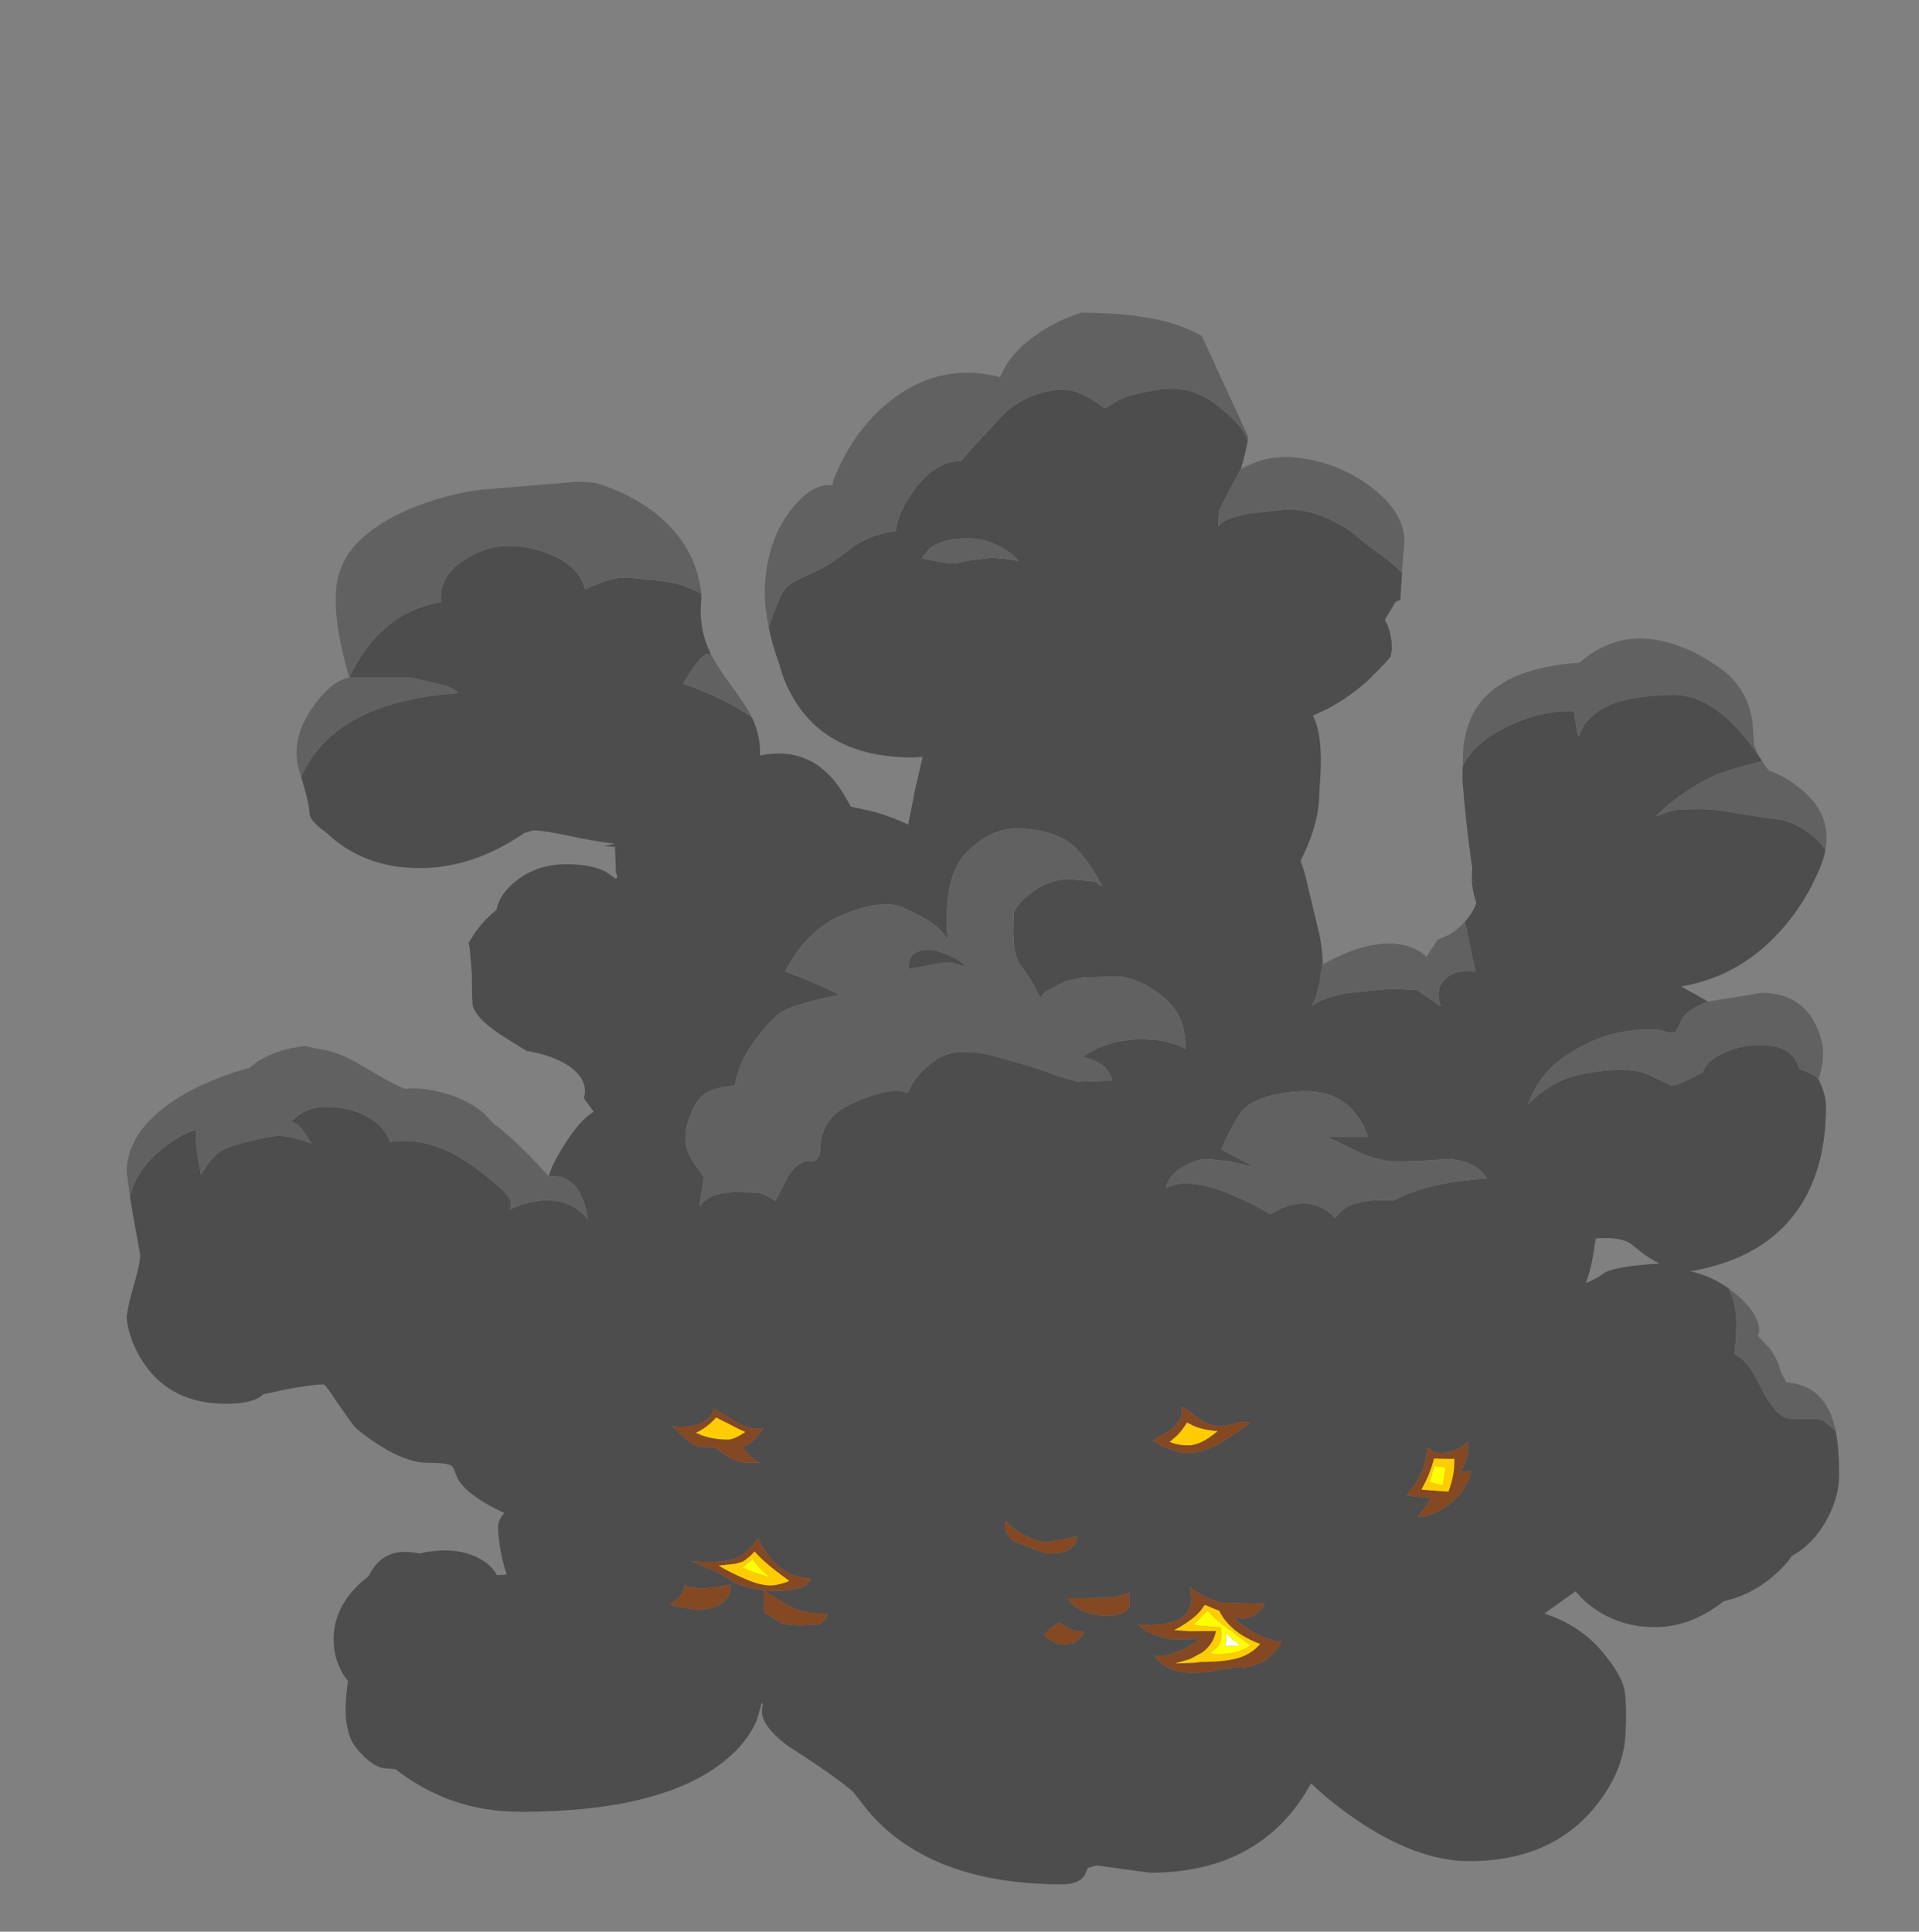 <?xml version="1.0" encoding="UTF-8" standalone="no"?>
<svg xmlns:ffdec="https://www.free-decompiler.com/flash" xmlns:xlink="http://www.w3.org/1999/xlink" ffdec:objectType="frame" height="499.45px" width="496.15px" xmlns="http://www.w3.org/2000/svg">
  <rect width="100%" height="100%" fill="#808080" stroke="none"/>
  <g transform="matrix(1.0, 0.0, 0.0, 1.0, 270.5, 376.7)">
    <use ffdec:characterId="161" height="406.35" transform="matrix(1.0, 0.0, 0.0, 1.0, -237.75, -295.85)" width="442.75" xlink:href="#shape0"/>
  </g>
  <defs>
    <g id="shape0" transform="matrix(1.0, 0.0, 0.0, 1.0, 237.75, 295.85)">
      <path d="M184.8 -180.4 L185.1 -179.9 Q175.85 -177.6 172.6 -176.1 164.4 -172.3 157.4 -165.5 161.05 -167.05 163.7 -167.4 L169.4 -167.5 Q173.15 -167.5 178.95 -166.35 L187.9 -165.0 Q192.25 -164.75 196.6 -161.75 199.95 -159.45 201.45 -156.9 201.0 -154.5 199.9 -151.95 L199.0 -149.95 Q195.95 -143.25 191.1 -137.45 180.0 -124.3 164.15 -121.65 L171.1 -117.75 Q165.15 -115.45 164.1 -112.65 163.0 -109.9 162.35 -109.7 161.7 -109.5 159.2 -110.25 156.7 -111.0 149.9 -110.05 143.05 -109.15 135.4 -104.45 127.7 -99.8 124.6 -91.25 128.9 -95.35 132.85 -97.15 136.75 -99.0 144.15 -99.85 151.55 -100.7 155.5 -98.9 L161.65 -96.0 Q163.2 -96.0 169.7 -99.4 170.65 -102.25 174.7 -104.25 179.25 -106.5 184.65 -106.5 189.9 -106.5 192.45 -104.2 193.95 -102.75 194.75 -100.3 198.6 -98.9 199.65 -97.65 201.6 -93.8 201.6 -90.6 201.6 -76.45 196.05 -66.7 187.5 -51.65 166.6 -48.0 171.9 -46.8 176.35 -43.65 178.05 -40.75 178.35 -36.25 178.6 -32.85 177.9 -26.5 181.25 -25.25 184.25 -19.0 187.5 -12.3 190.4 -10.5 192.0 -9.55 196.35 -9.8 200.35 -10.05 201.4 -9.0 L204.1 -6.7 Q205.0 -2.25 205.0 4.5 205.0 11.3 200.75 18.0 197.55 23.0 192.75 25.6 L191.8 27.0 Q184.65 35.2 175.15 37.3 166.7 44.0 157.35 44.0 148.85 44.0 142.15 39.5 140.05 38.1 138.3 36.35 L136.85 34.75 129.1 40.25 128.85 40.5 Q137.8 43.45 143.45 50.0 149.05 56.5 149.6 60.9 150.15 65.25 149.75 72.1 149.3 78.95 145.4 85.5 133.9 104.5 109.35 104.5 95.75 104.5 79.8 93.55 74.4 89.85 69.7 85.55 L68.45 84.4 Q66.65 87.75 64.35 90.75 51.4 107.5 26.85 107.5 L19.45 106.5 13.05 105.6 10.8 106.25 10.75 106.3 10.0 108.0 Q8.65 110.5 4.0 110.5 -22.05 110.5 -37.7 99.25 -42.6 95.75 -46.4 91.1 L-50.0 86.5 Q-55.05 82.2 -66.45 74.95 -74.9 68.8 -73.25 64.0 L-73.5 63.5 -74.9 68.25 Q-77.25 73.6 -82.4 77.95 -98.55 91.75 -136.0 91.75 -154.15 91.75 -168.2 80.75 L-171.85 80.4 Q-174.3 79.55 -176.5 77.35 -178.7 75.15 -179.55 73.45 -180.45 71.75 -180.95 68.45 -181.5 65.1 -180.55 57.95 L-181.75 56.25 Q-184.25 52.05 -184.25 47.25 -184.25 39.0 -177.4 32.65 L-175.2 30.8 Q-173.7 27.8 -171.6 26.3 -168.1 23.7 -162.0 24.95 -153.4 23.05 -147.35 25.85 -143.7 27.55 -142.0 30.55 L-139.45 30.4 -139.5 30.35 Q-141.5 24.35 -141.75 18.1 -141.75 16.35 -140.1 14.5 -151.1 9.35 -152.65 4.45 -153.25 2.55 -153.9 2.2 -155.15 1.5 -160.0 1.5 -165.25 1.5 -172.4 -3.0 -176.8 -5.8 -179.0 -8.0 L-183.3 -14.05 Q-186.4 -18.75 -186.75 -18.75 -190.15 -18.75 -197.6 -17.25 L-202.4 -16.2 -203.25 -15.55 Q-205.95 -13.75 -212.0 -13.75 -226.45 -13.75 -233.5 -24.5 -237.05 -29.9 -237.75 -35.75 -237.75 -38.0 -236.0 -44.05 -234.25 -50.05 -234.25 -52.25 L-236.0 -61.9 -236.9 -67.2 -236.9 -67.25 Q-235.7 -72.8 -230.85 -77.65 -228.85 -79.65 -225.75 -81.7 -222.15 -84.1 -219.8 -84.55 -220.25 -81.3 -218.5 -73.0 -216.1 -77.05 -214.15 -78.55 -212.45 -79.9 -208.55 -80.95 -201.1 -83.0 -198.3 -83.0 -195.5 -83.0 -190.0 -81.05 -192.65 -85.5 -193.65 -85.95 L-195.15 -86.75 -193.7 -88.1 Q-190.4 -90.5 -186.5 -90.5 -179.7 -90.5 -175.05 -87.7 -171.0 -85.3 -169.5 -81.2 L-169.5 -81.5 Q-159.45 -82.8 -149.55 -76.15 -146.2 -73.9 -141.35 -69.7 -137.35 -66.2 -138.8 -63.95 -125.75 -69.8 -118.5 -61.5 -120.45 -73.55 -128.65 -72.55 -127.85 -75.5 -124.85 -80.3 -120.6 -87.15 -117.0 -89.25 L-119.5 -92.7 -119.25 -94.5 Q-119.25 -98.3 -123.6 -101.2 -127.45 -103.7 -133.25 -104.8 L-134.3 -104.95 -140.0 -108.5 Q-147.0 -112.85 -148.2 -116.45 -148.5 -117.25 -148.5 -124.25 L-148.5 -124.85 -149.0 -130.75 Q-149.0 -131.6 -149.35 -132.9 L-147.7 -135.55 Q-145.3 -138.9 -142.1 -141.5 -141.5 -145.3 -137.3 -148.75 -131.8 -153.25 -124.0 -153.25 -117.7 -153.25 -113.95 -151.35 L-111.35 -149.5 -110.85 -149.95 -111.25 -151.1 -111.5 -157.75 -114.3 -157.95 -111.5 -158.55 Q-117.7 -159.35 -122.7 -160.45 -129.85 -162.0 -132.6 -162.0 L-135.0 -161.3 Q-136.9 -159.95 -139.45 -158.5 -150.5 -152.25 -162.0 -152.25 -176.6 -152.25 -186.2 -161.5 -190.5 -164.4 -190.5 -166.65 -190.5 -168.8 -192.65 -175.85 -183.85 -195.35 -152.0 -197.5 -153.45 -199.15 -157.7 -200.0 L-164.0 -201.5 -180.2 -201.5 Q-172.15 -218.45 -156.5 -221.0 -157.05 -227.55 -150.95 -231.6 -144.9 -235.65 -138.65 -235.55 -132.4 -235.45 -126.55 -232.6 -120.7 -229.75 -119.2 -224.25 -112.15 -227.9 -107.25 -227.3 L-98.6 -226.35 Q-94.8 -226.0 -90.25 -223.75 L-89.2 -223.2 Q-89.15 -221.95 -89.25 -220.85 -89.75 -214.75 -87.5 -209.35 L-86.65 -207.5 -88.0 -207.5 Q-90.0 -206.25 -92.5 -202.2 L-93.9 -199.95 Q-82.3 -195.85 -76.05 -191.15 -74.0 -186.8 -74.0 -182.35 L-74.0 -181.35 Q-60.5 -184.15 -52.75 -172.0 L-50.5 -168.15 -44.25 -166.75 Q-39.65 -165.4 -35.7 -163.5 L-33.85 -172.8 -32.0 -180.85 -32.0 -181.0 -34.5 -180.85 Q-55.1 -180.85 -64.25 -194.4 -67.7 -199.55 -69.0 -205.0 -70.8 -209.75 -71.75 -214.4 L-70.7 -217.6 -68.5 -223.0 Q-67.65 -225.05 -64.15 -226.85 L-58.5 -229.5 Q-55.5 -231.0 -49.45 -235.65 -44.4 -238.8 -38.9 -239.35 -38.3 -244.55 -33.85 -250.4 -28.4 -257.5 -22.25 -257.5 L-22.05 -257.5 -18.7 -261.3 -11.25 -269.35 Q-7.35 -273.25 -1.95 -274.9 3.4 -276.6 6.95 -275.6 10.45 -274.7 15.15 -271.1 L18.35 -273.0 Q20.55 -274.55 28.9 -275.95 37.25 -277.4 44.5 -271.65 51.7 -265.9 52.05 -262.5 L52.25 -263.7 Q51.65 -259.8 50.3 -255.4 45.0 -245.7 44.75 -244.65 L44.5 -243.0 44.5 -240.5 Q45.35 -242.55 52.35 -243.9 L62.25 -245.0 Q70.4 -245.0 79.0 -239.15 82.85 -235.75 85.4 -234.05 89.15 -231.55 92.0 -228.55 L91.55 -221.6 90.35 -221.1 87.55 -216.5 88.3 -214.95 Q89.35 -212.25 89.35 -208.85 L89.05 -206.9 87.55 -205.2 83.85 -201.4 Q78.65 -196.55 72.65 -193.4 L68.95 -191.65 Q70.35 -189.0 70.8 -184.6 71.15 -181.05 70.9 -176.45 L70.6 -171.75 Q70.6 -163.7 65.75 -154.1 66.8 -151.45 67.35 -148.75 L70.7 -134.8 Q71.25 -132.0 71.5 -128.1 L71.5 -128.0 70.55 -122.2 Q69.7 -118.2 68.5 -116.5 71.1 -118.6 77.65 -119.9 L88.75 -121.0 95.8 -120.75 102.0 -116.5 Q100.4 -121.3 103.4 -123.8 106.15 -126.1 111.0 -125.5 L108.25 -138.4 Q110.45 -140.9 111.2 -143.2 L110.8 -144.5 Q109.85 -148.05 110.1 -150.85 L110.15 -152.35 109.85 -154.3 Q108.4 -164.6 107.6 -175.1 L107.65 -178.4 Q110.3 -184.55 119.2 -188.85 127.95 -193.05 136.4 -192.85 L136.65 -191.2 137.4 -186.5 137.9 -186.5 Q138.95 -190.8 144.45 -193.8 149.95 -196.85 161.85 -197.05 173.55 -197.3 184.8 -180.4 M12.6 -148.75 L14.5 -147.5 Q9.45 -157.2 4.5 -159.8 -0.7 -162.5 -7.75 -162.5 -14.5 -162.5 -20.65 -156.25 -26.8 -150.0 -25.5 -133.5 -26.3 -135.65 -29.0 -137.65 -31.7 -139.65 -36.9 -142.0 -42.15 -144.35 -52.0 -140.45 -61.9 -136.55 -67.5 -125.5 -60.25 -122.85 -53.5 -119.5 -66.1 -116.9 -68.95 -114.7 -71.85 -112.5 -75.65 -107.25 -79.5 -102.05 -80.55 -96.0 -84.45 -95.8 -87.45 -94.4 -90.5 -93.0 -92.5 -87.05 -94.5 -81.15 -91.5 -76.6 L-88.5 -72.25 -89.25 -67.7 -89.7 -64.7 Q-88.4 -66.45 -86.4 -67.35 -83.9 -68.5 -80.0 -68.5 L-74.5 -68.35 Q-72.75 -67.95 -70.05 -66.2 L-68.0 -70.0 Q-66.8 -72.95 -64.95 -74.8 -63.1 -76.7 -60.75 -76.5 -58.45 -76.35 -58.4 -79.95 -58.35 -83.5 -56.2 -86.8 -54.1 -90.15 -46.5 -92.9 -38.95 -95.7 -35.8 -94.1 -33.8 -99.05 -28.4 -102.75 -23.0 -106.45 -11.95 -103.25 -0.9 -100.1 0.55 -99.4 1.95 -98.75 8.0 -97.0 L17.1 -97.3 Q16.55 -99.35 15.2 -100.7 13.1 -102.7 9.0 -103.5 L9.5 -103.5 Q16.05 -108.0 24.75 -108.0 31.7 -108.0 36.0 -105.45 36.25 -114.1 30.25 -118.95 24.25 -123.8 18.6 -124.25 L9.65 -124.0 5.0 -123.0 Q-0.05 -120.5 -0.55 -120.0 -1.4 -119.1 -1.5 -118.5 -3.15 -122.6 -6.8 -127.4 -8.5 -129.65 -8.5 -136.75 L-8.4 -140.7 Q-6.9 -143.95 -2.5 -146.8 1.85 -149.65 6.9 -149.3 L12.6 -148.75 M45.25 -79.5 L53.75 -75.0 47.1 -76.5 41.45 -77.05 Q38.75 -77.0 35.3 -75.0 31.45 -72.75 31.0 -69.5 38.65 -73.8 58.0 -62.75 67.85 -68.8 74.75 -61.75 77.95 -67.15 89.75 -66.25 98.3 -71.0 114.0 -72.0 111.85 -75.15 108.65 -76.15 105.45 -77.15 103.4 -77.0 L97.05 -76.6 Q92.75 -76.35 89.3 -76.5 85.8 -76.65 81.2 -78.65 L72.75 -82.75 83.25 -82.75 Q80.6 -89.95 75.3 -92.75 70.1 -95.5 61.35 -94.1 52.55 -92.7 49.95 -88.6 47.3 -84.5 45.25 -79.5 M27.6 -4.35 Q28.75 -3.3 31.4 -2.25 34.55 -1.0 36.25 -1.0 40.45 -1.0 45.0 -3.55 L52.5 -8.5 52.5 -9.0 50.0 -9.0 Q47.0 -8.0 45.0 -8.0 42.1 -8.0 39.4 -9.9 36.65 -12.15 35.0 -13.0 35.85 -8.75 29.45 -5.3 L27.6 -4.35 M153.85 -52.95 L151.1 -55.15 Q148.55 -56.95 142.1 -56.5 L141.15 -50.85 Q140.5 -47.55 139.6 -45.25 L139.6 -45.0 Q142.2 -46.0 144.7 -47.85 148.15 -49.4 158.6 -50.0 155.95 -51.3 153.85 -52.95 M106.35 -2.05 Q104.15 -1.0 102.0 -1.0 L100.1 -1.3 98.5 -2.5 Q98.35 2.5 95.25 7.25 L93.15 9.9 93.9 10.05 97.75 10.5 99.55 10.3 98.7 11.95 96.05 15.55 Q100.45 15.3 104.45 12.05 108.85 8.4 110.0 3.5 L107.05 3.9 Q109.0 0.8 109.0 -2.0 L109.0 -4.0 Q108.2 -2.95 106.35 -2.05 M49.0 41.5 Q51.7 42.2 53.9 40.85 55.5 39.8 56.5 38.0 L45.35 37.7 Q40.3 36.25 37.15 33.65 38.55 39.75 34.35 42.0 31.55 43.5 24.75 43.5 L23.75 43.3 Q26.05 45.75 31.1 46.95 32.75 47.35 39.85 47.0 33.15 51.85 28.0 51.5 32.2 57.05 42.0 55.5 51.8 53.9 50.75 54.5 49.65 55.05 54.1 53.7 58.55 52.35 61.0 47.5 60.45 48.3 56.5 46.7 52.5 45.1 49.0 42.0 L49.0 41.5 M8.0 20.5 L4.25 21.35 0.25 22.0 Q-2.45 22.0 -6.05 19.95 -9.3 18.15 -10.5 16.5 -11.1 18.2 -9.85 20.15 L-9.0 21.5 -3.95 23.55 Q-0.15 25.0 0.75 25.0 4.05 25.0 5.95 23.9 7.9 22.75 8.0 20.5 M5.5 36.5 Q6.75 38.65 9.7 39.9 12.25 40.95 15.0 41.0 L15.25 41.0 18.8 40.85 Q19.5 40.65 21.5 39.0 L21.5 35.0 Q19.7 36.15 15.85 36.4 L8.75 36.5 5.5 36.5 M4.7 43.7 L3.35 42.8 Q1.8 43.55 -0.25 45.65 L-0.7 46.1 2.55 48.25 5.0 48.5 7.3 48.05 9.5 46.0 9.5 45.0 Q7.75 45.55 4.7 43.7 M-32.3 -126.75 L-35.35 -126.2 -35.65 -126.45 Q-35.5 -129.9 -33.25 -130.65 -30.2 -131.65 -27.95 -130.75 -25.65 -129.95 -24.5 -129.4 L-23.2 -128.75 -23.0 -128.6 Q-21.45 -127.65 -20.75 -126.6 -24.3 -128.2 -26.8 -127.8 L-32.3 -126.75 M-12.05 -235.45 Q-16.0 -237.5 -20.25 -237.5 -25.0 -237.5 -27.9 -236.2 -29.5 -235.5 -30.65 -234.35 L-32.2 -232.3 -29.2 -231.75 -25.0 -231.0 Q-23.0 -231.0 -20.05 -231.75 L-14.0 -232.5 -10.55 -232.2 -7.1 -231.65 Q-8.55 -233.35 -10.65 -234.65 L-12.05 -235.45 M-96.1 -7.4 L-92.5 -4.0 Q-91.3 -2.8 -88.6 -2.55 L-85.65 -2.5 Q-83.2 -0.55 -81.65 0.3 -79.35 1.5 -76.5 1.5 L-74.0 1.5 Q-75.7 0.95 -77.65 -1.5 L-78.6 -2.65 -77.9 -2.8 Q-76.1 -3.45 -73.0 -7.5 -76.05 -6.65 -80.3 -9.1 L-86.0 -12.5 Q-86.35 -9.85 -89.85 -8.55 -93.05 -7.4 -96.55 -7.9 L-96.1 -7.4 M-61.0 31.5 Q-70.0 30.75 -74.5 21.0 -76.35 24.05 -79.55 25.85 -82.75 27.7 -91.75 27.0 -84.7 29.7 -81.85 31.7 -79.05 33.7 -73.0 34.5 -63.15 35.2 -61.0 32.0 L-61.0 31.5 M-63.5 43.5 L-59.15 43.3 Q-57.05 42.8 -56.5 40.5 -61.35 40.7 -65.05 39.2 -67.7 38.1 -73.0 34.5 L-73.0 40.2 -68.8 42.75 Q-67.55 43.5 -63.5 43.5 M-88.0 34.0 Q-92.45 34.0 -93.5 33.0 -93.55 35.8 -97.4 38.2 L-94.8 38.75 -90.75 39.5 Q-86.9 39.5 -84.55 38.25 -81.55 36.6 -81.5 33.0 L-84.55 33.5 -88.0 34.0" fill="#4d4d4d" fill-rule="evenodd" stroke="none"/>
      <path d="M107.65 -178.4 L107.85 -183.5 Q108.5 -189.0 110.8 -192.95 117.3 -204.0 137.85 -205.35 150.3 -216.3 167.3 -208.1 169.8 -206.9 172.0 -205.4 182.55 -199.35 182.8 -187.05 L183.05 -183.95 Q183.7 -182.15 184.8 -180.4 173.55 -197.3 161.85 -197.05 149.95 -196.85 144.45 -193.8 138.95 -190.8 137.9 -186.5 L137.4 -186.5 136.65 -191.2 136.4 -192.85 Q127.95 -193.05 119.2 -188.85 110.3 -184.55 107.65 -178.4 M185.1 -179.9 L186.2 -178.25 186.9 -177.5 188.0 -177.05 Q191.35 -175.65 194.0 -173.55 203.3 -166.8 201.45 -156.9 199.95 -159.45 196.6 -161.75 192.25 -164.75 187.9 -165.0 L178.95 -166.35 Q173.15 -167.5 169.4 -167.5 L163.7 -167.4 Q161.05 -167.05 157.4 -165.5 164.4 -172.3 172.6 -176.1 175.85 -177.6 185.1 -179.9 M171.1 -117.75 L178.0 -118.85 184.85 -120.0 Q194.4 -120.0 198.55 -112.5 200.4 -109.15 200.8 -105.55 L200.85 -104.6 Q200.85 -100.85 199.65 -97.65 198.6 -98.9 194.75 -100.3 193.95 -102.75 192.45 -104.2 189.9 -106.5 184.65 -106.5 179.25 -106.5 174.7 -104.25 170.65 -102.25 169.7 -99.4 163.2 -96.0 161.65 -96.0 L155.5 -98.9 Q151.55 -100.7 144.15 -99.85 136.75 -99.0 132.85 -97.15 128.9 -95.35 124.6 -91.25 127.7 -99.8 135.4 -104.45 143.05 -109.15 149.9 -110.05 156.7 -111.0 159.2 -110.25 161.7 -109.5 162.35 -109.7 163.0 -109.9 164.1 -112.65 165.15 -115.45 171.1 -117.75 M176.35 -43.65 L178.7 -41.8 178.85 -41.65 179.05 -41.5 Q184.35 -36.75 184.35 -32.5 L184.05 -31.25 187.05 -28.05 Q189.2 -25.2 189.95 -21.95 L191.35 -19.25 Q199.35 -18.8 202.7 -11.4 L202.8 -11.25 203.75 -8.3 203.85 -7.95 204.15 -6.7 204.1 -6.7 201.4 -9.0 Q200.35 -10.05 196.35 -9.8 192.0 -9.55 190.4 -10.5 187.5 -12.3 184.25 -19.0 181.25 -25.25 177.9 -26.5 178.6 -32.85 178.35 -36.25 178.05 -40.75 176.35 -43.65 M-236.9 -67.25 L-237.7 -73.2 -237.75 -73.6 Q-237.75 -82.25 -229.25 -89.4 -221.95 -95.45 -209.8 -99.5 L-205.9 -100.65 -205.3 -101.2 Q-200.3 -105.1 -192.75 -106.1 L-191.6 -106.25 -188.25 -105.5 Q-184.35 -105.05 -180.05 -102.9 -178.55 -102.15 -172.55 -98.6 -169.1 -96.55 -165.85 -95.2 -161.85 -95.6 -156.85 -94.4 -149.95 -92.7 -145.45 -88.9 L-142.7 -86.0 -141.0 -84.75 Q-136.55 -81.1 -131.25 -75.4 L-128.65 -72.55 Q-120.45 -73.55 -118.5 -61.5 -125.75 -69.8 -138.8 -63.95 -137.35 -66.2 -141.35 -69.7 -146.2 -73.9 -149.55 -76.15 -159.45 -82.8 -169.5 -81.5 L-169.5 -81.2 Q-171.0 -85.3 -175.05 -87.7 -179.7 -90.5 -186.5 -90.5 -190.4 -90.5 -193.7 -88.1 L-195.15 -86.75 -193.65 -85.95 Q-192.65 -85.5 -190.0 -81.05 -195.5 -83.0 -198.3 -83.0 -201.1 -83.0 -208.55 -80.95 -212.45 -79.9 -214.15 -78.55 -216.1 -77.05 -218.5 -73.0 -220.25 -81.3 -219.8 -84.55 -222.15 -84.1 -225.75 -81.7 -228.85 -79.65 -230.85 -77.65 -235.7 -72.8 -236.9 -67.25 M-192.65 -175.85 L-192.95 -176.75 -193.0 -176.9 Q-195.5 -184.9 -190.35 -192.75 -185.2 -200.65 -180.2 -201.5 -185.7 -220.55 -182.6 -229.15 -179.55 -237.8 -167.7 -243.65 -158.4 -248.25 -147.0 -250.0 L-121.35 -252.15 -116.8 -251.9 Q-110.55 -250.1 -105.0 -246.75 -100.5 -244.0 -97.1 -240.4 -92.2 -235.2 -90.3 -228.7 -89.4 -225.75 -89.2 -223.2 L-90.25 -223.75 Q-94.8 -226.0 -98.6 -226.35 L-107.25 -227.3 Q-112.15 -227.9 -119.2 -224.25 -120.7 -229.75 -126.55 -232.6 -132.4 -235.45 -138.65 -235.55 -144.9 -235.65 -150.95 -231.6 -157.05 -227.55 -156.5 -221.0 -172.15 -218.45 -180.2 -201.5 L-164.0 -201.5 -157.7 -200.0 Q-153.45 -199.15 -152.0 -197.5 -183.85 -195.35 -192.65 -175.85 M-86.65 -207.5 Q-85.1 -204.45 -82.2 -200.5 -77.85 -194.55 -76.6 -192.2 L-76.05 -191.15 Q-82.3 -195.85 -93.9 -199.95 L-92.5 -202.2 Q-90.0 -206.25 -88.0 -207.5 L-86.65 -207.5 M-71.75 -214.4 L-72.5 -218.85 Q-73.3 -225.65 -71.75 -232.4 -70.25 -239.15 -66.55 -244.15 -60.7 -252.0 -55.35 -251.2 -54.6 -254.25 -52.2 -258.65 -48.0 -266.5 -41.7 -271.9 -28.35 -283.4 -11.9 -279.2 -9.8 -284.7 -3.65 -289.35 1.85 -293.5 8.75 -295.75 L8.85 -295.8 9.0 -295.85 Q21.85 -295.85 31.0 -293.55 L34.35 -292.5 35.85 -291.95 36.0 -291.85 36.45 -291.65 37.8 -291.1 38.8 -290.6 39.5 -290.25 40.2 -289.9 52.25 -263.7 52.05 -262.5 Q51.7 -265.9 44.5 -271.65 37.25 -277.4 28.9 -275.95 20.55 -274.55 18.35 -273.0 L15.15 -271.1 Q10.45 -274.7 6.95 -275.6 3.4 -276.6 -1.95 -274.9 -7.35 -273.25 -11.25 -269.35 L-18.7 -261.3 -22.05 -257.5 -22.25 -257.5 Q-28.4 -257.5 -33.85 -250.4 -38.3 -244.55 -38.9 -239.35 -44.4 -238.8 -49.45 -235.65 -55.5 -231.0 -58.5 -229.5 L-64.15 -226.85 Q-67.65 -225.05 -68.5 -223.0 L-70.7 -217.6 -71.75 -214.4 M50.3 -255.4 L52.1 -256.3 Q58.25 -259.25 65.0 -258.35 L68.5 -257.8 Q78.0 -255.75 85.05 -249.95 92.6 -243.75 92.6 -236.75 L92.1 -230.45 92.05 -229.95 92.0 -228.55 Q89.15 -231.55 85.4 -234.05 82.85 -235.75 79.0 -239.15 70.4 -245.0 62.25 -245.0 L52.35 -243.9 Q45.35 -242.55 44.5 -240.5 L44.5 -243.0 44.75 -244.65 Q45.0 -245.7 50.3 -255.4 M71.5 -128.1 L71.5 -128.0 71.5 -127.35 Q80.75 -132.55 88.2 -132.75 94.4 -132.9 98.35 -129.3 L98.75 -130.0 101.2 -133.75 101.85 -134.0 104.1 -135.0 104.35 -135.15 104.75 -135.4 106.1 -136.35 107.7 -137.8 107.85 -138.0 108.25 -138.4 111.0 -125.5 Q106.15 -126.1 103.4 -123.8 100.4 -121.3 102.0 -116.5 L95.8 -120.75 88.75 -121.0 77.65 -119.9 Q71.1 -118.6 68.5 -116.5 69.7 -118.2 70.55 -122.2 L71.5 -128.0 71.5 -128.1 M45.25 -79.5 Q47.3 -84.5 49.95 -88.6 52.55 -92.7 61.35 -94.1 70.1 -95.5 75.3 -92.75 80.6 -89.95 83.25 -82.75 L72.75 -82.75 81.2 -78.65 Q85.8 -76.65 89.3 -76.5 92.75 -76.35 97.05 -76.6 L103.4 -77.0 Q105.45 -77.15 108.65 -76.15 111.85 -75.15 114.0 -72.0 98.3 -71.0 89.75 -66.25 77.95 -67.15 74.75 -61.75 67.85 -68.8 58.0 -62.75 38.65 -73.8 31.0 -69.5 31.45 -72.75 35.3 -75.0 38.75 -77.0 41.45 -77.05 L47.1 -76.5 53.75 -75.0 45.25 -79.5 M12.6 -148.75 L6.9 -149.3 Q1.85 -149.65 -2.5 -146.8 -6.9 -143.95 -8.4 -140.7 L-8.5 -136.75 Q-8.5 -129.65 -6.8 -127.4 -3.15 -122.6 -1.5 -118.5 -1.4 -119.1 -0.55 -120.0 -0.05 -120.5 5.0 -123.0 L9.65 -124.0 18.6 -124.25 Q24.25 -123.8 30.25 -118.95 36.25 -114.1 36.0 -105.45 31.7 -108.0 24.75 -108.0 16.05 -108.0 9.5 -103.5 L9.0 -103.5 Q13.1 -102.7 15.2 -100.7 16.55 -99.35 17.1 -97.3 L8.0 -97.0 Q1.95 -98.75 0.55 -99.4 -0.9 -100.1 -11.95 -103.25 -23.0 -106.45 -28.4 -102.75 -33.8 -99.05 -35.8 -94.1 -38.95 -95.7 -46.5 -92.9 -54.1 -90.15 -56.2 -86.8 -58.35 -83.5 -58.4 -79.95 -58.45 -76.35 -60.75 -76.5 -63.1 -76.7 -64.95 -74.8 -66.8 -72.95 -68.0 -70.0 L-70.05 -66.2 Q-72.75 -67.95 -74.5 -68.35 L-80.0 -68.5 Q-83.9 -68.5 -86.4 -67.35 -88.4 -66.45 -89.7 -64.7 L-89.25 -67.7 -88.5 -72.25 -91.5 -76.6 Q-94.5 -81.15 -92.5 -87.05 -90.5 -93.0 -87.45 -94.4 -84.45 -95.8 -80.55 -96.0 -79.5 -102.05 -75.65 -107.25 -71.85 -112.5 -68.95 -114.7 -66.1 -116.9 -53.5 -119.5 -60.25 -122.85 -67.5 -125.5 -61.9 -136.55 -52.0 -140.45 -42.15 -144.35 -36.9 -142.0 -31.7 -139.65 -29.0 -137.65 -26.3 -135.65 -25.5 -133.5 -26.8 -150.0 -20.65 -156.25 -14.5 -162.5 -7.75 -162.5 -0.7 -162.5 4.5 -159.8 9.45 -157.2 14.5 -147.5 L12.6 -148.75 M-12.05 -235.45 L-10.65 -234.65 Q-8.55 -233.35 -7.1 -231.65 L-10.55 -232.2 -14.0 -232.5 -20.05 -231.75 Q-23.0 -231.0 -25.0 -231.0 L-29.2 -231.75 -32.2 -232.3 -30.65 -234.35 Q-29.5 -235.5 -27.9 -236.2 -25.0 -237.5 -20.25 -237.5 -16.0 -237.5 -12.05 -235.45 M-32.3 -126.75 L-26.8 -127.8 Q-24.3 -128.2 -20.75 -126.6 -21.45 -127.65 -23.0 -128.6 L-23.2 -128.75 -24.5 -129.4 Q-25.65 -129.95 -27.95 -130.75 -30.2 -131.65 -33.25 -130.65 -35.5 -129.9 -35.65 -126.45 L-35.35 -126.2 -32.3 -126.75" fill="#616161" fill-rule="evenodd" stroke="none"/>
      <path d="M27.6 -4.35 L29.45 -5.3 Q35.85 -8.75 35.0 -13.0 36.65 -12.15 39.4 -9.9 42.1 -8.0 45.0 -8.0 47.0 -8.0 50.0 -9.0 L52.5 -9.0 52.5 -8.5 45.0 -3.55 Q40.45 -1.0 36.25 -1.0 34.55 -1.0 31.4 -2.25 28.75 -3.3 27.6 -4.35 M33.85 -5.55 L31.95 -3.9 Q33.9 -3.0 36.75 -3.0 39.6 -3.0 43.2 -5.8 L44.3 -6.65 Q41.05 -6.95 38.9 -7.7 37.7 -8.15 36.4 -8.9 35.3 -7.05 33.85 -5.55 M106.35 -2.05 Q108.2 -2.95 109.0 -4.0 L109.0 -2.0 Q109.0 0.8 107.05 3.9 L110.0 3.5 Q108.85 8.4 104.45 12.05 100.45 15.3 96.05 15.55 L98.7 11.95 99.55 10.3 97.75 10.5 93.9 10.05 93.15 9.9 95.25 7.25 Q98.35 2.5 98.5 -2.5 L100.1 -1.3 102.0 -1.0 Q104.15 -1.0 106.35 -2.05 M105.45 2.85 L105.5 1.5 105.5 0.5 104.25 0.5 103.55 0.5 100.65 0.45 100.3 0.4 99.75 2.3 98.7 5.05 98.15 6.25 97.0 8.45 98.2 8.55 100.35 8.7 102.05 8.85 104.0 8.95 104.4 7.75 Q105.25 5.15 105.45 2.85 M49.0 41.5 L49.0 42.0 Q52.5 45.1 56.5 46.7 60.45 48.3 61.0 47.5 58.55 52.35 54.1 53.7 49.65 55.05 50.75 54.5 51.8 53.9 42.0 55.5 32.2 57.05 28.0 51.5 33.15 51.85 39.85 47.0 32.75 47.35 31.1 46.95 26.05 45.75 23.75 43.3 L24.75 43.5 Q31.55 43.5 34.35 42.0 38.55 39.75 37.15 33.65 40.3 36.25 45.35 37.7 L56.5 38.0 Q55.5 39.8 53.9 40.85 51.7 42.2 49.0 41.5 M43.05 39.1 L41.1 38.3 41.0 38.25 Q39.9 40.05 38.1 41.55 35.55 43.55 33.1 44.75 L36.95 45.05 37.65 45.05 43.9 45.0 Q43.3 48.35 40.35 50.55 L37.2 52.25 33.35 53.4 38.45 53.2 40.0 53.0 Q46.95 53.0 50.45 51.7 52.55 50.95 54.25 49.45 L55.3 48.35 53.8 47.75 Q50.1 46.15 47.75 43.85 L47.15 43.25 Q45.65 41.7 44.75 39.8 L43.05 39.1 M4.7 43.7 Q7.75 45.55 9.5 45.0 L9.5 46.0 7.3 48.05 5.0 48.5 2.55 48.25 -0.7 46.1 -0.25 45.65 Q1.8 43.55 3.35 42.8 L4.7 43.7 M5.5 36.5 L8.75 36.5 15.85 36.4 Q19.7 36.15 21.5 35.0 L21.5 39.0 Q19.5 40.65 18.8 40.85 L15.25 41.0 15.0 41.0 Q12.25 40.95 9.7 39.9 6.75 38.65 5.5 36.5 M8.0 20.5 Q7.9 22.75 5.95 23.9 4.05 25.0 0.75 25.0 -0.15 25.0 -3.95 23.55 L-9.0 21.5 -9.85 20.15 Q-11.1 18.2 -10.5 16.5 -9.3 18.15 -6.05 19.95 -2.45 22.0 0.25 22.0 L4.25 21.35 8.0 20.5 M-96.1 -7.4 L-96.55 -7.9 Q-93.05 -7.4 -89.85 -8.55 -86.35 -9.85 -86.0 -12.5 L-80.3 -9.1 Q-76.05 -6.65 -73.0 -7.5 -76.1 -3.45 -77.9 -2.8 L-78.6 -2.65 -77.65 -1.5 Q-75.7 0.95 -74.0 1.5 L-76.5 1.5 Q-79.35 1.5 -81.65 0.3 -83.2 -0.55 -85.65 -2.5 L-88.6 -2.55 Q-91.3 -2.8 -92.5 -4.0 L-96.1 -7.4 M-90.55 -6.25 L-89.05 -5.6 Q-86.05 -4.5 -82.25 -4.5 -80.75 -4.5 -77.8 -6.45 L-79.55 -7.25 -85.35 -10.2 Q-86.8 -8.45 -89.2 -6.95 L-90.55 -6.25 M-61.0 31.5 L-61.0 32.0 Q-63.15 35.2 -73.0 34.5 -79.05 33.7 -81.85 31.7 -84.7 29.7 -91.75 27.0 -82.75 27.7 -79.55 25.85 -76.35 24.05 -74.5 21.0 -70.0 30.75 -61.0 31.5 M-68.4 32.75 Q-66.4 32.15 -66.5 32.0 L-67.3 31.4 Q-72.95 27.35 -75.4 24.45 L-76.45 25.55 -77.95 26.75 Q-78.7 27.3 -80.55 27.65 L-84.65 28.1 Q-82.35 29.6 -77.45 31.7 -72.55 33.8 -69.45 33.0 L-68.4 32.75 M-88.0 34.0 L-84.55 33.5 -81.5 33.0 Q-81.55 36.6 -84.55 38.25 -86.9 39.5 -90.75 39.5 L-94.8 38.75 -97.4 38.2 Q-93.55 35.8 -93.5 33.0 -92.45 34.0 -88.0 34.0 M-63.5 43.5 Q-67.55 43.5 -68.8 42.75 L-73.0 40.2 -73.0 34.5 Q-67.7 38.1 -65.05 39.2 -61.35 40.7 -56.5 40.5 -57.05 42.8 -59.15 43.3 L-63.5 43.5" fill="#844823" fill-rule="evenodd" stroke="none"/>
      <path d="M33.85 -5.55 Q35.3 -7.05 36.4 -8.9 37.7 -8.15 38.9 -7.7 41.05 -6.95 44.3 -6.65 L43.2 -5.8 Q39.6 -3.0 36.75 -3.0 33.9 -3.0 31.95 -3.9 L33.85 -5.55 M105.45 2.85 Q105.25 5.15 104.4 7.75 L104.0 8.95 102.05 8.85 100.35 8.7 98.2 8.55 97.0 8.45 98.15 6.25 98.7 5.05 99.75 2.3 100.3 0.4 100.65 0.45 103.55 0.5 104.25 0.5 105.5 0.5 105.5 1.5 105.45 2.85 M102.5 7.35 L102.6 6.9 103.3 2.7 100.3 2.35 99.65 4.85 99.1 6.5 102.5 7.35 M43.05 39.1 L44.75 39.8 Q45.65 41.7 47.15 43.25 L47.75 43.85 Q50.1 46.15 53.8 47.75 L55.3 48.35 54.25 49.45 Q52.55 50.95 50.45 51.7 46.95 53.0 40.0 53.0 L38.45 53.2 33.35 53.4 37.2 52.25 40.35 50.55 Q43.3 48.35 43.9 45.0 L37.65 45.05 36.95 45.05 33.1 44.75 Q35.55 43.55 38.1 41.55 39.9 40.05 41.0 38.25 L41.1 38.3 43.05 39.1 M49.05 45.95 L47.45 44.5 47.35 44.75 Q42.5 40.9 41.7 39.7 L38.6 42.85 38.25 43.5 45.1 44.05 Q45.85 47.75 43.85 49.55 L42.25 50.85 44.25 51.0 Q49.9 51.0 52.85 48.7 L49.05 45.95 M-90.55 -6.25 L-89.2 -6.95 Q-86.8 -8.45 -85.35 -10.2 L-79.55 -7.25 -77.8 -6.45 Q-80.75 -4.5 -82.25 -4.5 -86.05 -4.5 -89.05 -5.6 L-90.55 -6.25 M-68.4 32.75 L-69.45 33.0 Q-72.55 33.8 -77.45 31.7 -82.35 29.6 -84.65 28.1 L-80.55 27.65 Q-78.7 27.3 -77.95 26.75 L-76.45 25.55 -75.4 24.45 Q-72.95 27.35 -67.3 31.4 L-66.5 32.0 Q-66.4 32.15 -68.4 32.75 M-71.6 30.9 Q-74.05 29.1 -75.9 26.35 L-78.05 28.2 -78.5 28.6 -77.5 29.05 Q-73.85 30.6 -71.1 31.2 L-71.6 30.9" fill="#ffcc00" fill-rule="evenodd" stroke="none"/>
      <path d="M102.5 7.35 L99.1 6.5 99.65 4.85 100.3 2.35 103.3 2.7 102.6 6.9 102.5 7.35 M49.05 45.95 L52.85 48.7 Q49.9 51.0 44.25 51.0 L42.25 50.85 43.85 49.55 Q45.85 47.75 45.1 44.05 L38.25 43.5 38.6 42.85 41.7 39.7 Q42.5 40.9 47.35 44.75 L47.45 44.5 49.05 45.95 M50.0 48.5 L48.2 47.25 46.5 45.5 Q46.75 47.5 46.25 48.95 L47.35 48.9 50.0 48.75 50.0 48.5 M-71.6 30.9 L-71.1 31.2 Q-73.85 30.6 -77.5 29.05 L-78.5 28.6 -78.05 28.2 -75.9 26.35 Q-74.05 29.1 -71.6 30.9" fill="#ffff00" fill-rule="evenodd" stroke="none"/>
      <path d="M50.0 48.5 L50.0 48.75 47.35 48.9 46.25 48.95 Q46.75 47.5 46.5 45.5 L48.2 47.25 50.0 48.5" fill="#ffffff" fill-rule="evenodd" stroke="none"/>
    </g>
  </defs>
</svg>
